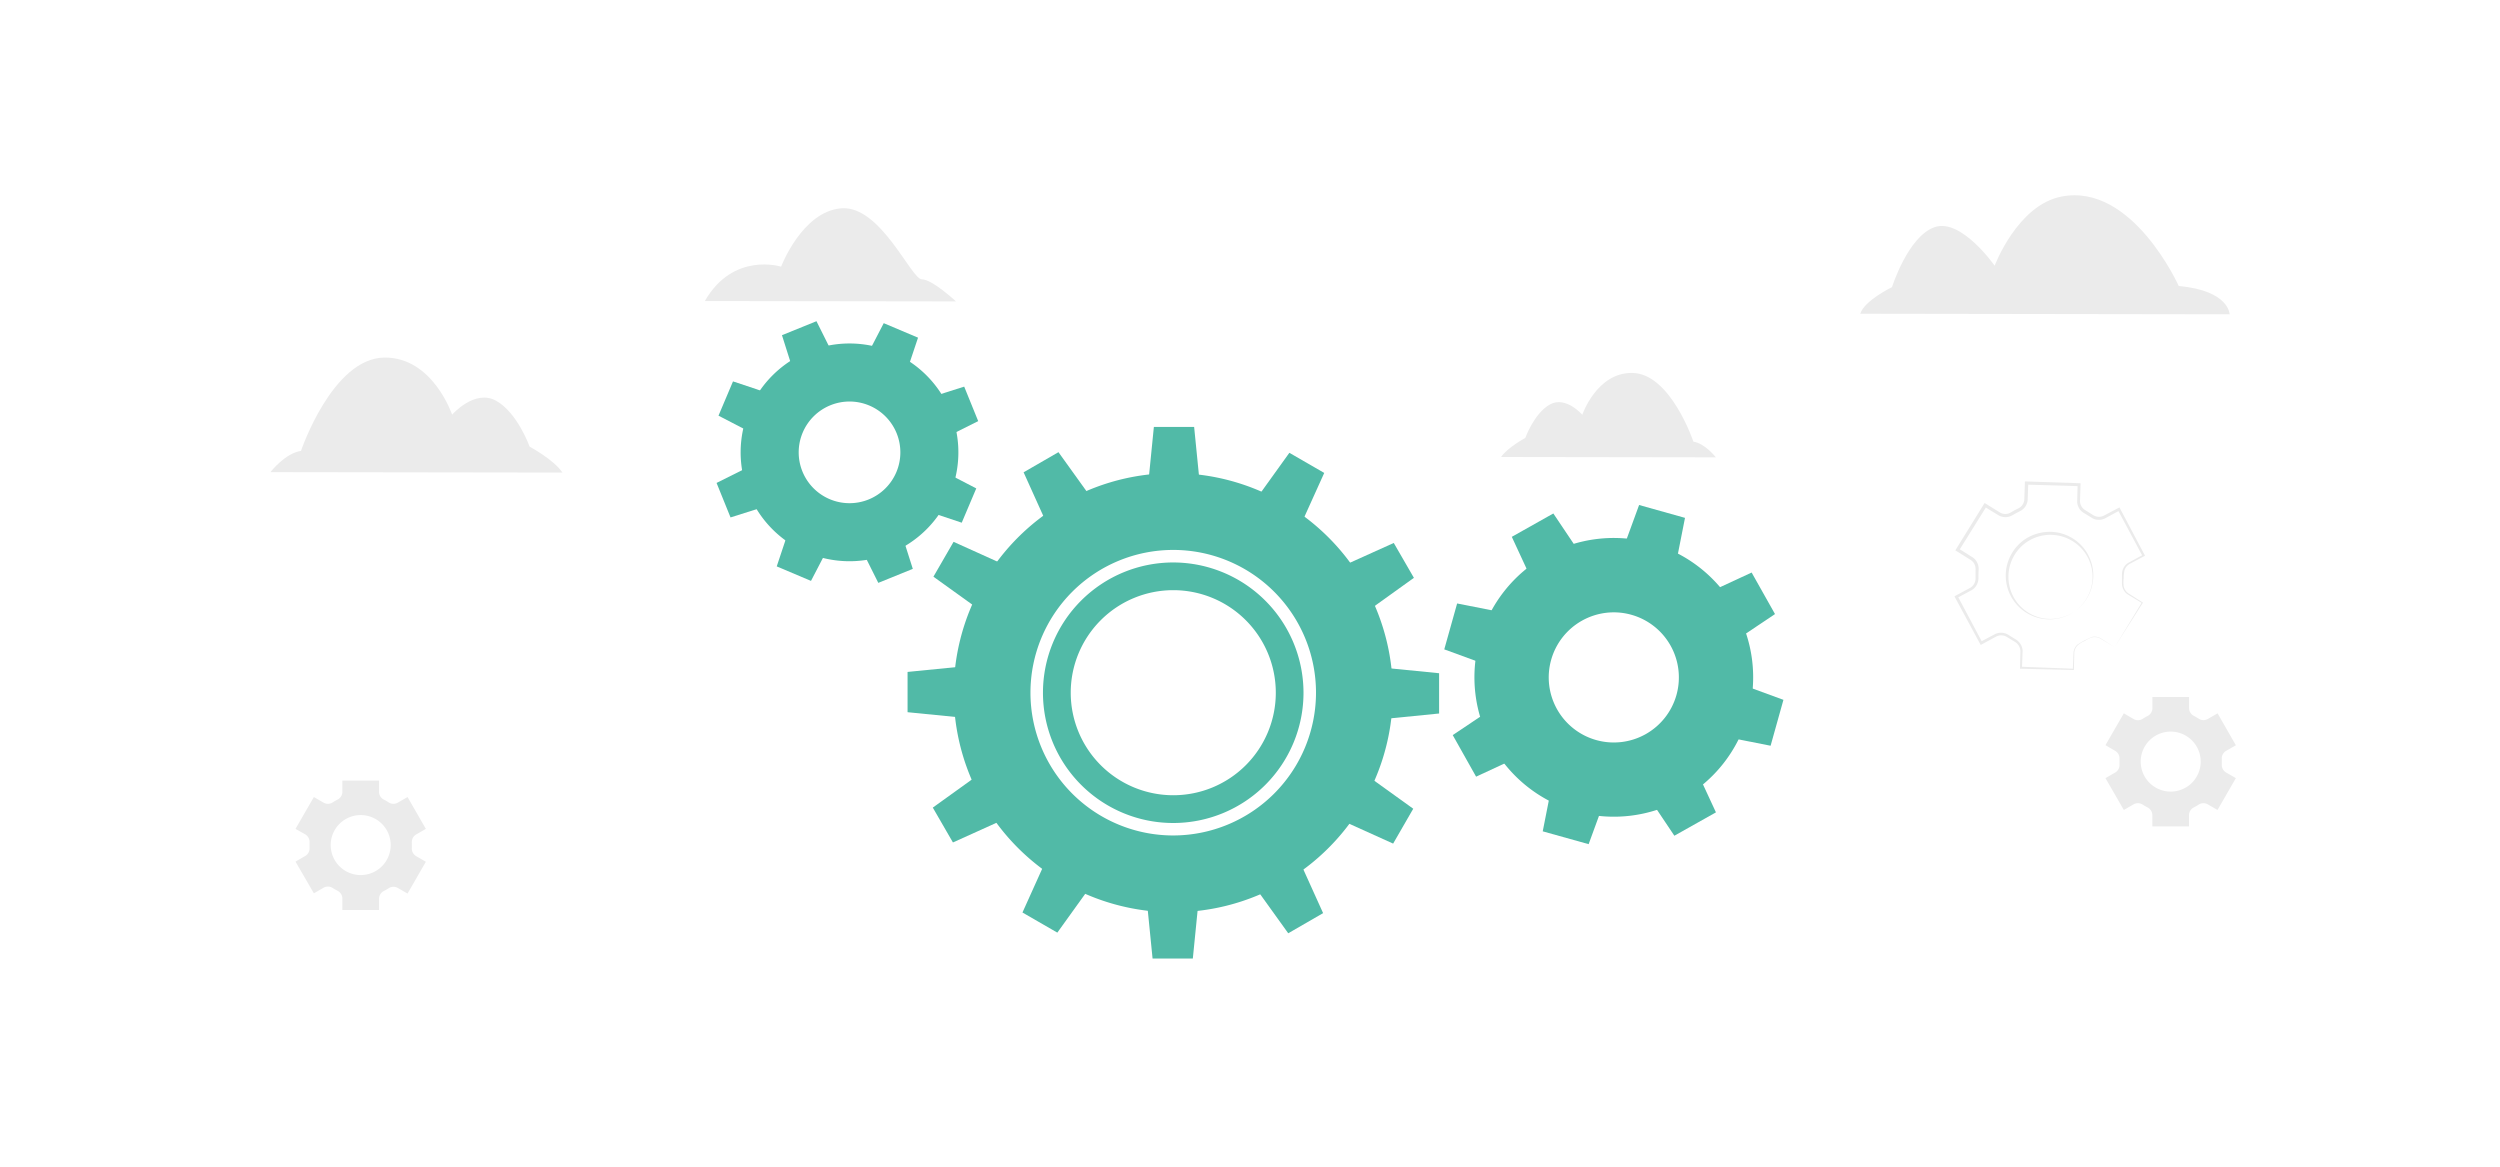 <svg class="animated" id="freepik_stories-in-progress" xmlns="http://www.w3.org/2000/svg" viewBox="0 0 750 350" version="1.1" xmlns:xlink="http://www.w3.org/1999/xlink" xmlns:svgjs="http://svgjs.com/svgjs"><style>svg#freepik_stories-in-progress:not(.animated) .animable {opacity: 0;}svg#freepik_stories-in-progress.animated #freepik--background-complete--inject-306 {animation: 1s 1 forwards cubic-bezier(.36,-0.01,.5,1.38) slideDown;animation-delay: 0s;}svg#freepik_stories-in-progress.animated #freepik--Gears--inject-306 {animation: 1s 1 forwards cubic-bezier(.36,-0.01,.5,1.38) slideLeft,1.5s Infinite  linear wind;animation-delay: 0s,1s;}svg#freepik_stories-in-progress.animated #freepik--Arrow--inject-306 {animation: 1s 1 forwards cubic-bezier(.36,-0.01,.5,1.38) slideUp;animation-delay: 0s;}            @keyframes slideDown {                0% {                    opacity: 0;                    transform: translateY(-30px);                }                100% {                    opacity: 1;                    transform: translateY(0);                }            }                    @keyframes slideLeft {                0% {                    opacity: 0;                    transform: translateX(-30px);                }                100% {                    opacity: 1;                    transform: translateX(0);                }            }                    @keyframes wind {                0% {                    transform: rotate( 0deg );                }                25% {                    transform: rotate( 1deg );                }                75% {                    transform: rotate( -1deg );                }            }                    @keyframes slideUp {                0% {                    opacity: 0;                    transform: translateY(30px);                }                100% {                    opacity: 1;                    transform: inherit;                }            }        .animator-hidden { display: none; }</style><g id="freepik--background-complete--inject-306" style="transform-origin: 375.945px 165.792px 0px;" class="animable animator-active"><path d="M634.39,194.16l8.18-13.45,0,.2-4.33-2.64a3.81,3.81,0,0,1-1.5-2.14,3.89,3.89,0,0,1-.15-1.32l0-1.25,0-1.26a4.19,4.19,0,0,1,.21-1.32,4,4,0,0,1,1.63-2.1l4.46-2.43-.12.4L635.36,153l.5.16-4.47,2.42a4.17,4.17,0,0,1-2.74.25,4,4,0,0,1-1.28-.59l-1.06-.65-1.06-.65a4.26,4.26,0,0,1-1.1-.88,4.16,4.16,0,0,1-1-2.58l.14-5.09.43.46L608,145.39l.48-.45L608.3,150a4.13,4.13,0,0,1-1.18,2.54,4.32,4.32,0,0,1-1.16.83l-1.11.56-1.08.62a4.19,4.19,0,0,1-4.11.1L595.32,152l.69-.16-8.32,13.35-.15-.65,4.31,2.7a4.1,4.1,0,0,1,1.6,2.29,4.39,4.39,0,0,1,.14,1.4l-.05,1.25,0,1.25a4.41,4.41,0,0,1-.24,1.39,4.12,4.12,0,0,1-1.72,2.18l-4.48,2.41.18-.6,7.4,13.89-.54-.16,4.5-2.37a4.19,4.19,0,0,1,4,.36l1.07.67,1.07.66a4.16,4.16,0,0,1,1,.87,4,4,0,0,1,1,2.52l-.18,5.07-.28-.3,15.72.6-.19.18.21-5.07a3.78,3.78,0,0,1,1.12-2.3,22.64,22.64,0,0,1,4.5-2.36,3.74,3.74,0,0,1,2.48.38Zm0,0-4.32-2.62a3.63,3.63,0,0,0-2.42-.33,8,8,0,0,0-2.24,1.09,7.84,7.84,0,0,0-2.12,1.3,3.51,3.51,0,0,0-1,2.17l-.12,5V201H622l-15.73-.38H606v-.3l.12-5a3.32,3.32,0,0,0-.84-2.09,3.69,3.69,0,0,0-.89-.73l-1.09-.66-1.09-.66a3.39,3.39,0,0,0-1-.46,3.35,3.35,0,0,0-2.23.18l-4.42,2.4-.35.19-.19-.35-7.48-13.85-.2-.39.38-.21,4.43-2.39a3.29,3.29,0,0,0,1.34-1.72,3.38,3.38,0,0,0,.18-1.1l0-1.27,0-1.27a3.44,3.44,0,0,0-.11-1.11,3.17,3.17,0,0,0-1.24-1.77L587,165.36l-.4-.25.25-.41,8.27-13.38.26-.42.43.26,4.28,2.65a3.18,3.18,0,0,0,2.12.33,3.48,3.48,0,0,0,1-.39l1.11-.64,1.15-.58a3.32,3.32,0,0,0,.9-.63,3.21,3.21,0,0,0,.92-2l.17-5v-.46H608l15.72.52h.44v.44l-.16,5a3.35,3.35,0,0,0,.79,2,3.48,3.48,0,0,0,.87.7l1.09.68,1.09.68a3.45,3.45,0,0,0,1,.47,3.3,3.3,0,0,0,2.21-.18l4.45-2.35.33-.17.18.32,7.36,13.91.14.26-.26.14-4.45,2.36a3.48,3.48,0,0,0-1.43,1.81,9,9,0,0,0-.25,2.43,8.66,8.66,0,0,0,0,2.45A3.43,3.43,0,0,0,638.5,178l4.26,2.71.12.07-.07.12Z" style="fill: rgb(235, 235, 235); transform-origin: 614.925px 172.72px 0px;" id="el4aoohf7xq06" class="animable"></path><path d="M622.51,183.34a13.13,13.13,0,0,1-20.64-12.63,13.33,13.33,0,0,1,5.32-8.72,13.51,13.51,0,0,1,10-2.25,13.17,13.17,0,0,1,8.51,5.48,13.68,13.68,0,0,1,2,4.68,12.73,12.73,0,0,1,.07,5.07A13,13,0,0,1,622.51,183.34Zm0,0a12.93,12.93,0,0,0,5.12-8.4,12.53,12.53,0,0,0-2.38-9.43,12.68,12.68,0,0,0-17.49-2.71,12.66,12.66,0,0,0-3,17.43,12.66,12.66,0,0,0,8.18,5.27A13,13,0,0,0,622.51,183.34Z" style="fill: rgb(235, 235, 235); transform-origin: 614.856px 172.677px 0px;" id="elw8c6tv3ar6i" class="animable"></path><path d="M91.58,250.31a2.63,2.63,0,0,1,1.28,2.43c0,.27,0,.54,0,.81s0,.55,0,.82a2.6,2.6,0,0,1-1.28,2.42l-2.93,1.7L94.16,268l2.93-1.69a2.64,2.64,0,0,1,2.75.1,15.38,15.38,0,0,0,1.42.82,2.63,2.63,0,0,1,1.45,2.33V273h11v-3.37a2.63,2.63,0,0,1,1.45-2.33,15.38,15.38,0,0,0,1.42-.82,2.64,2.64,0,0,1,2.75-.1l2.93,1.69,5.5-9.54-2.94-1.7a2.64,2.64,0,0,1-1.27-2.43c0-.27,0-.54,0-.81s0-.54,0-.81a2.63,2.63,0,0,1,1.28-2.43l2.93-1.69-5.5-9.55-2.93,1.69a2.6,2.6,0,0,1-2.74-.09,15.64,15.64,0,0,0-1.43-.83,2.61,2.61,0,0,1-1.45-2.32v-3.38h-11v3.38a2.61,2.61,0,0,1-1.45,2.32,14.4,14.4,0,0,0-1.43.83,2.62,2.62,0,0,1-2.75.09l-2.92-1.69-5.51,9.55Zm16.63-5.79a9,9,0,1,1-9,9A9,9,0,0,1,108.21,244.52Z" style="fill: rgb(235, 235, 235); transform-origin: 108.205px 253.59px 0px;" id="eln5kpo3znbdb" class="animable"></path><path d="M634.57,225.27a2.62,2.62,0,0,1,1.28,2.43c0,.27,0,.54,0,.81s0,.55,0,.82a2.61,2.61,0,0,1-1.27,2.42l-2.94,1.69,5.51,9.55,2.93-1.69a2.62,2.62,0,0,1,2.75.1,15.38,15.38,0,0,0,1.42.82,2.63,2.63,0,0,1,1.45,2.33v3.37h11v-3.37a2.63,2.63,0,0,1,1.45-2.33,15.38,15.38,0,0,0,1.42-.82,2.62,2.62,0,0,1,2.75-.1l2.93,1.69,5.51-9.55-2.95-1.7a2.61,2.61,0,0,1-1.27-2.42c0-.27,0-.54,0-.81s0-.54,0-.81a2.62,2.62,0,0,1,1.28-2.43l2.94-1.69L665.27,214l-2.92,1.69a2.62,2.62,0,0,1-2.75-.09,15.64,15.64,0,0,0-1.43-.83,2.63,2.63,0,0,1-1.45-2.33V209.1h-11v3.37a2.63,2.63,0,0,1-1.45,2.33,15.64,15.64,0,0,0-1.43.83,2.62,2.62,0,0,1-2.75.09L637.15,214l-5.51,9.55Zm16.64-5.79a9,9,0,1,1-9,9A9,9,0,0,1,651.21,219.48Z" style="fill: rgb(235, 235, 235); transform-origin: 651.2px 228.51px 0px;" id="eldqqm9cz3q" class="animable"></path><path d="M168.74,141.77l-87.61-.13s4.36-5.67,9.17-6.37c0,0,9.38-27.79,25-28,14.54-.16,20.34,17.13,20.34,17.13s6.74-7.74,13.17-4.19S158.89,134,158.89,134,166.12,137.87,168.74,141.77Z" style="fill: rgb(235, 235, 235); transform-origin: 124.935px 124.519px 0px;" id="elhfetdawksyp" class="animable"></path><path d="M558.08,94.12l110.79.17s0-7.08-15.25-8.49c0,0-13.89-31-35.17-26.83C605.2,61.53,598.4,79.72,598.4,79.72s-10-14.33-18-11.58-12.8,18-12.8,18S559.34,90.12,558.08,94.12Z" style="fill: rgb(235, 235, 235); transform-origin: 613.475px 76.437px 0px;" id="elj811tqgepy8" class="animable"></path><path d="M211.45,90.31l75.34.11s-7.1-6.62-10.26-6.63-12.35-22.23-24.13-21.3S234.33,80,234.33,80,220,75.43,211.45,90.31Z" style="fill: rgb(235, 235, 235); transform-origin: 249.12px 76.441px 0px;" id="elrpto5dxyv3l" class="animable"></path><path d="M450.32,137.1l64.43.1s-3.2-4.17-6.73-4.7c0,0-6.84-20.46-18.33-20.62-10.69-.15-15,12.55-15,12.55s-4.94-5.71-9.68-3.11-7.42,10.06-7.42,10.06S452.26,134.24,450.32,137.1Z" style="fill: rgb(235, 235, 235); transform-origin: 482.535px 124.539px 0px;" id="elght852zhtrr" class="animable"></path></g><g id="freepik--Gears--inject-306" style="transform-origin: 375px 191.955px 0px;" class="animable"><path d="M242.59,105.44a32.66,32.66,0,1,0,42.53,18A32.65,32.65,0,0,0,242.59,105.44Zm18,44.4A15.25,15.25,0,1,1,269,130,15.25,15.25,0,0,1,260.59,149.84Z" style="fill: rgb(81, 186, 167); transform-origin: 254.853px 135.709px 0px;" id="elnyx8npq65vp" class="animable"></path><polygon points="248.92 104.34 237.28 109.06 234.59 100.56 244.94 96.36 248.92 104.34" style="fill: rgb(81, 186, 167); transform-origin: 241.755px 102.71px 0px;" id="ely1kessax4x" class="animable"></polygon><polygon points="228.36 117.24 223.47 128.81 215.55 124.7 219.9 114.42 228.36 117.24" style="fill: rgb(81, 186, 167); transform-origin: 221.955px 121.615px 0px;" id="els22vbxtxsi" class="animable"></polygon><polygon points="222.94 140.9 227.66 152.54 219.16 155.23 214.97 144.88 222.94 140.9" style="fill: rgb(81, 186, 167); transform-origin: 221.315px 148.065px 0px;" id="elkah8vhf741b" class="animable"></polygon><polygon points="235.84 161.46 247.41 166.36 243.3 174.27 233.02 169.92 235.84 161.46" style="fill: rgb(81, 186, 167); transform-origin: 240.215px 167.865px 0px;" id="eljyr2f5f90k" class="animable"></polygon><polygon points="259.5 166.88 271.14 162.16 273.84 170.66 263.49 174.86 259.5 166.88" style="fill: rgb(81, 186, 167); transform-origin: 266.67px 168.51px 0px;" id="elka2xqrrzgj" class="animable"></polygon><polygon points="280.06 153.98 284.96 142.42 292.88 146.52 288.52 156.81 280.06 153.98" style="fill: rgb(81, 186, 167); transform-origin: 286.47px 149.615px 0px;" id="el088967ygpiot" class="animable"></polygon><polygon points="285.48 130.32 280.77 118.68 289.26 115.99 293.46 126.34 285.48 130.32" style="fill: rgb(81, 186, 167); transform-origin: 287.115px 123.155px 0px;" id="elmj1qis00iqg" class="animable"></polygon><polygon points="272.58 109.76 261.02 104.86 265.12 96.95 275.41 101.3 272.58 109.76" style="fill: rgb(81, 186, 167); transform-origin: 268.215px 103.355px 0px;" id="eleulfu5310mr" class="animable"></polygon><path d="M352,168.74a39.08,39.08,0,1,0,39.05,39.08A39.12,39.12,0,0,0,352,168.74Zm0,69.83a30.76,30.76,0,1,1,30.74-30.75A30.75,30.75,0,0,1,352,238.57Zm0-69.83a39.08,39.08,0,1,0,39.05,39.08A39.12,39.12,0,0,0,352,168.74Zm0,69.83a30.76,30.76,0,1,1,30.74-30.75A30.75,30.75,0,0,1,352,238.57Zm0-96.63a65.87,65.87,0,1,0,65.85,65.88A65.88,65.88,0,0,0,352,141.94Zm0,108.7a42.83,42.83,0,1,1,42.8-42.82A42.88,42.88,0,0,1,352,250.64Zm0-81.9a39.08,39.08,0,1,0,39.05,39.08A39.12,39.12,0,0,0,352,168.74Zm0,69.83a30.76,30.76,0,1,1,30.74-30.75A30.75,30.75,0,0,1,352,238.57Z" style="fill: rgb(81, 186, 167); transform-origin: 351.979px 207.811px 0px;" id="elrvac9n7mejl" class="animable"></path><polygon points="359.74 143.14 344.66 143.14 346.16 128.08 358.24 128.08 359.74 143.14" style="fill: rgb(81, 186, 167); transform-origin: 352.2px 135.61px 0px;" id="elbtgfp06ix5d" class="animable"></polygon><polygon points="326.36 147.93 313.3 155.47 307.08 141.69 317.54 135.65 326.36 147.93" style="fill: rgb(81, 186, 167); transform-origin: 316.72px 145.56px 0px;" id="elacp8kyx86vu" class="animable"></polygon><polygon points="299.86 168.78 292.32 181.84 280.03 173.01 286.07 162.55 299.86 168.78" style="fill: rgb(81, 186, 167); transform-origin: 289.945px 172.195px 0px;" id="el1bhgfxjoam6" class="animable"></polygon><polygon points="287.33 200.08 287.33 215.16 272.27 213.66 272.27 201.58 287.33 200.08" style="fill: rgb(81, 186, 167); transform-origin: 279.8px 207.62px 0px;" id="elugzplrmhj8" class="animable"></polygon><polygon points="292.12 233.45 299.66 246.51 285.88 252.74 279.84 242.28 292.12 233.45" style="fill: rgb(81, 186, 167); transform-origin: 289.75px 243.095px 0px;" id="elyjzq7ohj1k" class="animable"></polygon><polygon points="312.96 259.96 326.03 267.5 317.2 279.79 306.74 273.75 312.96 259.96" style="fill: rgb(81, 186, 167); transform-origin: 316.385px 269.875px 0px;" id="ellplibc20vaj" class="animable"></polygon><polygon points="344.27 272.49 359.35 272.49 357.85 287.55 345.77 287.55 344.27 272.49" style="fill: rgb(81, 186, 167); transform-origin: 351.81px 280.02px 0px;" id="eloxst9ofu5yo" class="animable"></polygon><polygon points="377.64 267.69 390.7 260.15 396.93 273.94 386.47 279.98 377.64 267.69" style="fill: rgb(81, 186, 167); transform-origin: 387.285px 270.065px 0px;" id="el01x8v1o5w0io" class="animable"></polygon><polygon points="404.15 246.85 411.69 233.79 423.97 242.62 417.94 253.08 404.15 246.85" style="fill: rgb(81, 186, 167); transform-origin: 414.06px 243.435px 0px;" id="elnq03e7q3pym" class="animable"></polygon><polygon points="416.68 215.55 416.68 200.47 431.73 201.97 431.73 214.05 416.68 215.55" style="fill: rgb(81, 186, 167); transform-origin: 424.205px 208.01px 0px;" id="elwe7n4sd54v8" class="animable"></polygon><polygon points="411.88 182.17 404.34 169.11 418.13 162.89 424.17 173.35 411.88 182.17" style="fill: rgb(81, 186, 167); transform-origin: 414.255px 172.53px 0px;" id="elmmtdb43i9o9" class="animable"></polygon><polygon points="391.04 155.67 377.98 148.13 386.81 135.84 397.27 141.88 391.04 155.67" style="fill: rgb(81, 186, 167); transform-origin: 387.625px 145.755px 0px;" id="elzlo8323zzic" class="animable"></polygon><path d="M520.59,182.72a41.81,41.81,0,1,0-16,56.95A41.81,41.81,0,0,0,520.59,182.72ZM467.13,212.8a19.52,19.52,0,1,1,26.58,7.44A19.52,19.52,0,0,1,467.13,212.8Z" style="fill: rgb(81, 186, 167); transform-origin: 484.137px 203.202px 0px;" id="el0agezkt1ydt" class="animable"></path><polygon points="523.01 190.58 515.13 176.56 525.49 171.76 532.5 184.22 523.01 190.58" style="fill: rgb(81, 186, 167); transform-origin: 523.815px 181.17px 0px;" id="elscnvutw1lub" class="animable"></polygon><polygon points="503.29 166.56 487.81 162.22 491.73 151.5 505.5 155.36 503.29 166.56" style="fill: rgb(81, 186, 167); transform-origin: 496.655px 159.03px 0px;" id="eld2fk7pg2tha" class="animable"></polygon><polygon points="472.36 163.52 458.34 171.41 453.54 161.05 466 154.04 472.36 163.52" style="fill: rgb(81, 186, 167); transform-origin: 462.95px 162.725px 0px;" id="eloz9ixtrwa6b" class="animable"></polygon><polygon points="448.34 183.25 444 198.73 433.28 194.81 437.14 181.04 448.34 183.25" style="fill: rgb(81, 186, 167); transform-origin: 440.81px 189.885px 0px;" id="el3xcdz5gh8v" class="animable"></polygon><polygon points="445.3 214.18 453.19 228.19 442.83 233 435.82 220.53 445.3 214.18" style="fill: rgb(81, 186, 167); transform-origin: 444.505px 223.59px 0px;" id="elp2bxs1lol6s" class="animable"></polygon><polygon points="465.03 238.2 480.51 242.53 476.59 253.25 462.82 249.4 465.03 238.2" style="fill: rgb(81, 186, 167); transform-origin: 471.665px 245.725px 0px;" id="eldar2j1tqov" class="animable"></polygon><polygon points="495.96 241.24 509.98 233.35 514.78 243.71 502.31 250.72 495.96 241.24" style="fill: rgb(81, 186, 167); transform-origin: 505.37px 242.035px 0px;" id="elmq4m6uuygs" class="animable"></polygon><polygon points="519.98 221.51 524.32 206.03 535.03 209.95 531.18 223.72 519.98 221.51" style="fill: rgb(81, 186, 167); transform-origin: 527.505px 214.875px 0px;" id="elw5qaa6btz6n" class="animable"></polygon></g><g id="freepik--Stairs--inject-306" style="transform-origin: 399.135px 346.37px 0px;" class="animable animator-hidden"><polygon points="638.76 265.47 638.76 427.27 127.92 427.27 127.92 386.78 255.63 386.78 255.63 346.35 383.33 346.35 383.33 305.91 511.05 305.91 511.05 265.47 638.76 265.47" style="fill: rgb(81, 186, 167); transform-origin: 383.34px 346.37px 0px;" id="elxhkdzhpsqbk" class="animable"></polygon><g id="el2bak8dy0siv"><polygon points="638.76 265.47 638.76 427.27 127.92 427.27 127.92 386.78 255.63 386.78 255.63 346.35 383.33 346.35 383.33 305.91 511.05 305.91 511.05 265.47 638.76 265.47" style="opacity: 0.1; transform-origin: 383.34px 346.37px 0px;" class="animable"></polygon></g><polygon points="670.35 265.47 670.35 427.27 159.51 427.27 159.51 386.78 287.22 386.78 287.22 346.35 414.92 346.35 414.92 305.91 542.64 305.91 542.64 265.47 670.35 265.47" style="fill: rgb(81, 186, 167); transform-origin: 414.93px 346.37px 0px;" id="el9i7khivi3au" class="animable"></polygon></g><g id="freepik--Arrow--inject-306" style="transform-origin: 384.62px 347.015px 0px;" class="animable animator-hidden"><polygon points="163.74 426.56 162.06 421.85 227.8 398.36 228.17 398.34 288.56 395.36 353.43 359.1 414.22 363.35 474.31 321.25 542.39 324.34 592.34 277.86 595.75 281.52 544.26 329.43 475.78 326.32 415.64 368.46 354.57 364.19 289.97 400.3 228.79 403.32 163.74 426.56" style="fill: rgb(38, 50, 56); transform-origin: 378.905px 352.21px 0px;" id="elupooo5j517" class="animable"></polygon><polygon points="599.86 291.3 607.18 267.47 582.88 273.05 599.86 291.3" style="fill: rgb(38, 50, 56); transform-origin: 595.03px 279.385px 0px;" id="elxky9c7ctoci" class="animable"></polygon><circle cx="228.29" cy="401.55" r="7.36" style="fill: rgb(255, 255, 255); transform-origin: 228.29px 401.55px 0px;" id="el9e264wtgj" class="animable"></circle><path d="M228.29,411.41a9.86,9.86,0,1,1,9.86-9.86A9.87,9.87,0,0,1,228.29,411.41Zm0-14.72a4.86,4.86,0,1,0,4.86,4.86A4.87,4.87,0,0,0,228.29,396.69Z" style="fill: rgb(38, 50, 56); transform-origin: 228.29px 401.55px 0px;" id="elfjx6c942nlh" class="animable"></path><circle cx="475.17" cy="323.8" r="7.36" style="fill: rgb(255, 255, 255); transform-origin: 475.17px 323.8px 0px;" id="elew80tivg5mq" class="animable"></circle><path d="M475.17,333.66A9.86,9.86,0,1,1,485,323.8,9.87,9.87,0,0,1,475.17,333.66Zm0-14.72A4.86,4.86,0,1,0,480,323.8,4.87,4.87,0,0,0,475.17,318.94Z" style="fill: rgb(38, 50, 56); transform-origin: 475.14px 323.8px 0px;" id="elaykd5zh5zwl" class="animable"></path><circle cx="354.13" cy="361.65" r="7.36" style="fill: rgb(255, 255, 255); transform-origin: 354.13px 361.65px 0px;" id="eltiw70p7pld" class="animable"></circle><path d="M354.13,371.51a9.87,9.87,0,1,1,9.86-9.86A9.87,9.87,0,0,1,354.13,371.51Zm0-14.73a4.87,4.87,0,1,0,4.86,4.87A4.87,4.87,0,0,0,354.13,356.78Z" style="fill: rgb(38, 50, 56); transform-origin: 354.12px 361.64px 0px;" id="eloduxjwftp2d" class="animable"></path></g><g id="freepik--Flag--inject-306" style="transform-origin: 575.48px 173.44px 0px;" class="animable animator-hidden"><g id="elg7huxw20zmf"><rect x="602.12" y="81.41" width="3.9" height="184.06" style="fill: rgb(38, 50, 56); transform-origin: 604.07px 173.44px 0px; transform: rotate(180deg);" class="animable"></rect></g><polygon points="593.16 265.47 614.99 265.47 612.48 241.97 595.67 241.97 593.16 265.47" style="fill: rgb(199, 199, 199); transform-origin: 604.075px 253.72px 0px;" id="eltjqg6k75dp" class="animable"></polygon><path d="M569,144.2l0-42.31a6.62,6.62,0,0,1-.35,2.12,7.65,7.65,0,0,1-1.13,2.12c-3.7,5-14.28,8.38-31.55,10.11l0,42.31c17.26-1.73,27.84-5.12,31.55-10.11a7.88,7.88,0,0,0,1.12-2.12A6.35,6.35,0,0,0,569,144.2Z" style="fill: rgb(81, 186, 167); transform-origin: 552.485px 130.22px 0px;" id="elihr5e5i275f" class="animable"></path><g id="el9o5uo47htl4"><g style="opacity: 0.1; transform-origin: 552.485px 130.22px 0px;" class="animable"><path d="M569,144.2l0-42.31a6.62,6.62,0,0,1-.35,2.12,7.65,7.65,0,0,1-1.13,2.12c-3.7,5-14.28,8.38-31.55,10.11l0,42.31c17.26-1.73,27.84-5.12,31.55-10.11a7.88,7.88,0,0,0,1.12-2.12A6.35,6.35,0,0,0,569,144.2Z" id="elkq7rw6r971" style="transform-origin: 552.485px 130.22px 0px;" class="animable"></path></g></g><path d="M568.16,138.18a14,14,0,0,0,.45,3.07,13.3,13.3,0,0,1,.43,2.95l0-42.31a13.3,13.3,0,0,0-.43-3,14,14,0,0,1-.45-3.07C568.19,108.57,568.17,125.49,568.16,138.18Z" style="fill: rgb(81, 186, 167); transform-origin: 568.6px 120.01px 0px;" id="el1wv8fvsjs51i" class="animable"></path><g id="el3jb0gu6dqll"><g style="opacity: 0.4; transform-origin: 568.6px 120.01px 0px;" class="animable"><path d="M568.16,138.18a14,14,0,0,0,.45,3.07,13.3,13.3,0,0,1,.43,2.95l0-42.31a13.3,13.3,0,0,0-.43-3,14,14,0,0,1-.45-3.07C568.19,108.57,568.17,125.49,568.16,138.18Z" id="elwxea30d9dok" style="transform-origin: 568.6px 120.01px 0px;" class="animable"></path></g></g><path d="M568.2,95.87l0,42.31a6.83,6.83,0,0,1,.44-2.42,7.92,7.92,0,0,1,1.13-2.07c3.85-5.18,14.6-8.33,32.71-9.58l0-42.31c-18.11,1.25-28.86,4.4-32.71,9.58a7.92,7.92,0,0,0-1.13,2.07A6.83,6.83,0,0,0,568.2,95.87Z" style="fill: rgb(81, 186, 167); transform-origin: 585.34px 109.99px 0px;" id="elpviqll9ng6g" class="animable"></path></g><g id="freepik--Floor--inject-306" style="transform-origin: 375px 432.81px 0px;" class="animable animator-hidden"><rect x="55.28" y="427.27" width="639.43" height="10.58" style="fill: rgb(199, 199, 199); transform-origin: 374.995px 432.56px 0px;" id="elguw18dbv54u" class="animable"></rect><path d="M88.18,427.27a28.23,28.23,0,0,1,0,10.58,28.23,28.23,0,0,1,0-10.58Z" style="fill: rgb(38, 50, 56); transform-origin: 88.18px 432.56px 0px;" id="elubzdakuoa4p" class="animable"></path><path d="M126.43,427.27a28.23,28.23,0,0,1,0,10.58,28.23,28.23,0,0,1,0-10.58Z" style="fill: rgb(38, 50, 56); transform-origin: 126.43px 432.56px 0px;" id="el03u3jdwgm8u8" class="animable"></path><path d="M164.67,427.27a28.23,28.23,0,0,1,0,10.58,28.23,28.23,0,0,1,0-10.58Z" style="fill: rgb(38, 50, 56); transform-origin: 164.67px 432.56px 0px;" id="ellv7pg1vpcbg" class="animable"></path><path d="M202.91,427.27a25.62,25.62,0,0,1,.5,5.29,24.37,24.37,0,0,1-.5,5.29,24.37,24.37,0,0,1-.5-5.29A25.62,25.62,0,0,1,202.91,427.27Z" style="fill: rgb(38, 50, 56); transform-origin: 202.91px 432.56px 0px;" id="elr05v0l4tof" class="animable"></path><path d="M241.15,427.27a28.23,28.23,0,0,1,0,10.58,28.23,28.23,0,0,1,0-10.58Z" style="fill: rgb(38, 50, 56); transform-origin: 241.15px 432.56px 0px;" id="eldkcosryvdzd" class="animable"></path><path d="M279.39,427.27a28.23,28.23,0,0,1,0,10.58,28.23,28.23,0,0,1,0-10.58Z" style="fill: rgb(38, 50, 56); transform-origin: 279.39px 432.56px 0px;" id="elplrn76s6osj" class="animable"></path><path d="M317.64,427.27a28.23,28.23,0,0,1,0,10.58,28.23,28.23,0,0,1,0-10.58Z" style="fill: rgb(38, 50, 56); transform-origin: 317.64px 432.56px 0px;" id="elmvnzy1xoia" class="animable"></path><path d="M355.88,427.27a25.62,25.62,0,0,1,.5,5.29,25,25,0,0,1-.5,5.29,24.37,24.37,0,0,1-.5-5.29A25,25,0,0,1,355.88,427.27Z" style="fill: rgb(38, 50, 56); transform-origin: 355.88px 432.56px 0px;" id="el1wp1fskvgb6" class="animable"></path><path d="M394.12,427.27a25,25,0,0,1,.5,5.29,24.37,24.37,0,0,1-.5,5.29,25,25,0,0,1-.5-5.29A25.62,25.62,0,0,1,394.12,427.27Z" style="fill: rgb(38, 50, 56); transform-origin: 394.12px 432.56px 0px;" id="eltq3mnw42txa" class="animable"></path><path d="M432.36,427.27a28.23,28.23,0,0,1,0,10.58,28.23,28.23,0,0,1,0-10.58Z" style="fill: rgb(38, 50, 56); transform-origin: 432.36px 432.56px 0px;" id="elvkh4tfvb5mg" class="animable"></path><path d="M470.61,427.27a28.23,28.23,0,0,1,0,10.58,28.23,28.23,0,0,1,0-10.58Z" style="fill: rgb(38, 50, 56); transform-origin: 470.61px 432.56px 0px;" id="el7q21bf9f4e9" class="animable"></path><path d="M508.85,427.27a28.23,28.23,0,0,1,0,10.58,28.23,28.23,0,0,1,0-10.58Z" style="fill: rgb(38, 50, 56); transform-origin: 508.85px 432.56px 0px;" id="elcg9ozbotma" class="animable"></path><path d="M547.09,427.27a25.62,25.62,0,0,1,.5,5.29,24.37,24.37,0,0,1-.5,5.29,24.37,24.37,0,0,1-.5-5.29A25.62,25.62,0,0,1,547.09,427.27Z" style="fill: rgb(38, 50, 56); transform-origin: 547.09px 432.56px 0px;" id="el0f9bevqg8rqt" class="animable"></path><path d="M585.33,427.27a28.23,28.23,0,0,1,0,10.58,28.23,28.23,0,0,1,0-10.58Z" style="fill: rgb(38, 50, 56); transform-origin: 585.33px 432.56px 0px;" id="el0e85qvh5awv" class="animable"></path><path d="M623.57,427.27a28.23,28.23,0,0,1,0,10.58,28.23,28.23,0,0,1,0-10.58Z" style="fill: rgb(38, 50, 56); transform-origin: 623.57px 432.56px 0px;" id="elh4ur7f9slqi" class="animable"></path><path d="M661.82,427.27a28.23,28.23,0,0,1,0,10.58,28.23,28.23,0,0,1,0-10.58Z" style="fill: rgb(38, 50, 56); transform-origin: 661.82px 432.56px 0px;" id="elq4chiar544l" class="animable"></path><polygon points="56.4 437.85 136.19 437.6 215.98 437.52 375.56 437.35 535.14 437.51 614.93 437.6 694.72 437.85 614.93 438.09 535.14 438.18 375.56 438.35 215.98 438.18 136.19 438.09 56.4 437.85" style="fill: rgb(38, 50, 56); transform-origin: 375.56px 437.85px 0px;" id="el0mdi4a0g7ifn" class="animable"></polygon></g><g id="freepik--Character--inject-306" style="transform-origin: 159.005px 259.966px 0px;" class="animable animator-hidden"><path d="M139.9,151.33c-18.17,14.24-34.34,31.51-33.67,38.54.9,9.46,12.92,28.43,20.07,37.7,2.1,2.73,23-14,20.73-17-2.71-3.52-17-21.52-17.18-21.93-.33-.9,12.05-24.4,15.15-29.94C150.17,149.47,148,145,139.9,151.33Z" style="fill: rgb(235, 148, 129); transform-origin: 127.003px 188.121px 0px;" id="elfoptn217ug" class="animable"></path><path d="M137.74,240.94c-4.8-3.12-12.13-13.32-13-16.46s16.11-16.18,19.34-15.33,18.57,12.57,20.41,18.11S142.71,244.16,137.74,240.94Z" style="fill: rgb(235, 148, 129); transform-origin: 144.65px 225.307px 0px;" id="elhasshbokkek" class="animable"></path><path d="M160,219.31c-3-.1-1.41,3.53-1.41,3.53s-3.59-4.66-6.75-3.55-.93,5.39-.78,5.7c-.2-.24-3.61-4.43-6.67-3s-.32,5.46-.13,5.72c-.25-.18-3.65-2.42-5.73-.79-3.57,2.79,5,8.76,5.45,12.4,0,0-6.07,1.53-6.24,1.61,0,0,8,5.85,12.87,4.92a3.16,3.16,0,0,0,2.61-3s2.37,2.18,4.82,1.12c1.26-.55,1.5-3.05,1.5-3.05a4,4,0,0,0,4.08.59c1.7-.86,1.67-3.23,1.67-3.23s2.64.72,4.08-.72C172.29,234.7,166.49,219.52,160,219.31Z" style="fill: rgb(235, 148, 129); transform-origin: 153.904px 232.535px 0px;" id="elxt00vsqbjgb" class="animable"></path><path d="M165.35,237.94a0,0,0,1,0,.08,0,28.22,28.22,0,0,0-6.9-15.29c-.13-.13-.4,0-.29.19A57.46,57.46,0,0,1,165.35,237.94Z" style="fill: rgb(38, 50, 56); transform-origin: 161.822px 230.269px 0px;" id="el3xme75zyod4" class="animable"></path><path d="M159.6,241c0,.06.11,0,.11,0a26.44,26.44,0,0,0-8.58-16.21c-.16-.14-.46-.1-.28.08C153.91,227.85,158.15,236,159.6,241Z" style="fill: rgb(38, 50, 56); transform-origin: 155.252px 232.866px 0px;" id="elnlra3nilyio" class="animable"></path><path d="M143.82,227.55c4.55,4.15,7.32,9.35,9.39,15.1,0,.07.13,0,.12,0-.24-3.09-2-6.61-3.5-9.25a16.24,16.24,0,0,0-5.87-6C143.86,227.33,143.72,227.46,143.82,227.55Z" style="fill: rgb(38, 50, 56); transform-origin: 148.558px 235.031px 0px;" id="elm40mytp4eo" class="animable"></path><path d="M158.59,222.84a18.52,18.52,0,0,0-2.52-2.26,6.18,6.18,0,0,0-3-1.31,2.1,2.1,0,0,0-1.41.39,3.07,3.07,0,0,0-.93,1.19,3.66,3.66,0,0,0,.27,2.94l1.13,2.21-1.83-1.69a10.24,10.24,0,0,0-2.73-1.84,3.62,3.62,0,0,0-3-.19,2.07,2.07,0,0,0-1.31,2.26,6.28,6.28,0,0,0,1.32,2.86l1.78,2.35L144,228.12A9.23,9.23,0,0,0,141.8,227a3.9,3.9,0,0,0-2.27-.19,1.9,1.9,0,0,0-1.36,1.44,4.21,4.21,0,0,0,.52,2.25,32,32,0,0,0,2.78,4.29c.49.7,1,1.41,1.46,2.14a6.12,6.12,0,0,1,1,2.36,6.81,6.81,0,0,0-1.24-2.23c-.52-.68-1.07-1.34-1.62-2a27.17,27.17,0,0,1-3.06-4.23,4.78,4.78,0,0,1-.71-2.68,2.65,2.65,0,0,1,1.92-2.19,4.81,4.81,0,0,1,2.82.15,10.4,10.4,0,0,1,2.45,1.17l-.66.72a7.27,7.27,0,0,1-1.59-3.37,3.06,3.06,0,0,1,.4-2,3.43,3.43,0,0,1,1.54-1.29,4.52,4.52,0,0,1,3.75.24,11.05,11.05,0,0,1,3,2.07l-.71.53a4.32,4.32,0,0,1-.14-3.65,3.7,3.7,0,0,1,1.22-1.41,2.63,2.63,0,0,1,1.82-.42,6.34,6.34,0,0,1,3.1,1.61A15,15,0,0,1,158.59,222.84Z" style="fill: rgb(38, 50, 56); transform-origin: 147.944px 228.983px 0px;" id="elw0dtufjw20k" class="animable"></path><path d="M147.09,210.68s23.92,4.12,17.73,12.68c-1.84,2.55-12.43,10.8-14.13,8.7-2.19-2.7,1.59-7,4.38-9.27,0,0-8.33-.26-9.88-6.12A6,6,0,0,1,147.09,210.68Z" style="fill: rgb(235, 148, 129); transform-origin: 155.428px 221.539px 0px;" id="elhwu8sd51o1" class="animable"></path><path d="M165.29,222.62a12.57,12.57,0,0,1-2.25,2.93,27.1,27.1,0,0,1-2.77,2.48,42.26,42.26,0,0,1-6.19,4.14,7,7,0,0,1-1.84.7,2.69,2.69,0,0,1-1.13,0,1.79,1.79,0,0,1-1-.65,3.11,3.11,0,0,1-.66-2.07,5.86,5.86,0,0,1,.47-2,11.28,11.28,0,0,1,2.16-3.16,24.51,24.51,0,0,1,2.75-2.55l.27.75a15.25,15.25,0,0,1-2.81-.45,14.58,14.58,0,0,1-2.66-1,10.07,10.07,0,0,1-2.31-1.61,7.37,7.37,0,0,1-1.63-2.26,8.27,8.27,0,0,0,1.83,2,10.07,10.07,0,0,0,2.34,1.34,13,13,0,0,0,2.58.78,14.35,14.35,0,0,0,2.67.29h1.1l-.83.76a26.71,26.71,0,0,0-2.57,2.53,10.85,10.85,0,0,0-1.94,2.92,3,3,0,0,0,0,3c.47.69,1.75.25,2.79-.25a34.25,34.25,0,0,0,3.15-1.79c1-.64,2.08-1.29,3.07-2A23.12,23.12,0,0,0,165.29,222.62Z" style="fill: rgb(38, 50, 56); transform-origin: 155.49px 225.4px 0px;" id="elr6cexn6u47" class="animable"></path><path d="M137.34,197.54l-24.09,14.21s-8.55-17.6-7.12-23.82,17.33-25.13,30.22-34.73,15.25-5.08,7.42,9.26-13.18,25.58-13,26S137.34,197.54,137.34,197.54Z" style="fill: rgb(81, 186, 167); transform-origin: 127.116px 179.936px 0px;" id="el83fjims2kq7" class="animable"></path><path d="M141.84,152.54a.36.36,0,0,1-.71,0,.36.36,0,0,1,.71,0Zm3.37-4.29h0a.32.32,0,0,1-.23.09.12.12,0,0,1-.08,0m-17.35,13.37a.35.35,0,0,0-.35.35.36.36,0,0,0,.71,0A.35.35,0,0,0,127.54,161.69Zm7,0a.35.35,0,0,0-.36.35.36.36,0,0,0,.71,0A.35.35,0,0,0,134.52,161.69Zm7,0a.35.35,0,0,0-.36.35.36.36,0,0,0,.71,0A.35.35,0,0,0,141.49,161.69Zm-10.18-4.4-.52.46a.37.37,0,0,0,.24.09.35.35,0,0,0,.35-.35A.31.31,0,0,0,131.31,157.29Zm6.69-.16a.36.36,0,0,0,0,.71.36.36,0,0,0,0-.71Zm7,0a.36.36,0,1,0,.36.36A.36.36,0,0,0,145,157.13Zm-24.4,14.06a.35.35,0,0,0-.35.35.35.35,0,0,0,.35.35.35.35,0,0,0,.35-.35A.34.34,0,0,0,120.57,171.19Zm7,0a.35.35,0,0,0-.35.35.36.36,0,0,0,.71,0A.35.35,0,0,0,127.54,171.19Zm7,0a.35.35,0,0,0-.36.35.36.36,0,0,0,.71,0A.35.35,0,0,0,134.52,171.19Zm-10.46-4.56a.36.36,0,1,0,0,.71.36.36,0,0,0,0-.71Zm7,0a.36.36,0,0,0,0,.71.36.36,0,0,0,0-.71Zm7,0a.36.36,0,0,0,0,.71.36.36,0,0,0,0-.71Zm-24.4,14.05a.36.36,0,1,0,0,.71.36.36,0,0,0,0-.71Zm7,0a.36.36,0,0,0,0,.71.36.36,0,0,0,0-.71Zm7,0a.36.36,0,1,0,.36.36A.36.36,0,0,0,127.54,180.68Zm-10.46-4.55a.36.36,0,0,0,0,.71.36.36,0,1,0,0-.71Zm7,0a.36.36,0,1,0,.35.35A.36.36,0,0,0,124.06,176.13Zm7,0a.36.36,0,0,0,0,.71.36.36,0,0,0,0-.71Zm-24.4,14.05a.36.36,0,1,0,0,.71.36.36,0,0,0,0-.71Zm7,0a.36.36,0,1,0,0,.71.36.36,0,0,0,0-.71Zm7,0a.36.36,0,0,0,0,.71.36.36,0,0,0,0-.71Zm7,0a.36.36,0,1,0,.36.36A.36.36,0,0,0,127.54,190.18Zm-17.43-4.55a.36.36,0,0,0,0,.71.36.36,0,0,0,0-.71Zm7,0a.36.36,0,0,0,0,.71.36.36,0,1,0,0-.71Zm7,0a.36.36,0,1,0,.35.35A.36.36,0,0,0,124.06,185.63Zm7,0a.36.36,0,0,0,0,.71.36.36,0,0,0,0-.71ZM113.6,199.68a.36.36,0,1,0,.35.35A.36.36,0,0,0,113.6,199.68Zm7,0a.36.36,0,0,0,0,.71.36.36,0,0,0,0-.71Zm7,0a.36.36,0,0,0,0,.71.36.36,0,1,0,0-.71Zm-17.43-4.55a.35.35,0,0,0-.35.35.35.35,0,0,0,.35.35.34.34,0,0,0,.35-.35A.35.35,0,0,0,110.11,195.13Zm7,0a.35.35,0,0,0-.35.35.36.36,0,0,0,.71,0A.36.36,0,0,0,117.08,195.13Zm7,0a.36.36,0,0,0-.36.35.36.36,0,0,0,.71,0A.35.35,0,0,0,124.06,195.13Zm7,0a.35.35,0,0,0-.35.35.34.34,0,0,0,.35.35.35.35,0,0,0,.35-.35A.35.35,0,0,0,131,195.13ZM113.6,209.18a.36.36,0,1,0,.35.35A.36.36,0,0,0,113.6,209.18Zm-3.48-4.55.24.6a.36.36,0,0,0,.1-.25A.35.35,0,0,0,110.12,204.63Zm7,0a.35.35,0,0,0-.35.35.36.36,0,0,0,.71,0A.36.36,0,0,0,117.08,204.63Zm7,0a.36.36,0,0,0-.36.35.36.36,0,0,0,.71,0A.35.35,0,0,0,124.06,204.63Z" style="fill: rgb(255, 255, 255); transform-origin: 125.971px 179.075px 0px;" id="elqc7voxce0v" class="animable"></path><path d="M133.17,194.26a.08.08,0,0,0-.07-.14A218,218,0,0,0,111.93,205c-.08,0,0,.18.07.14A220.23,220.23,0,0,0,133.17,194.26Z" style="fill: rgb(38, 50, 56); transform-origin: 122.548px 199.632px 0px;" id="elxryxd5mtsi" class="animable"></path><g id="ely23btbi8jpb"><path d="M143.77,162.46c-7.82,14.33-13.18,25.58-13,26s6.53,9.11,6.53,9.11l-24.09,14.21a114.77,114.77,0,0,1-6-15.23h0l34.06-46.6C149.72,145.12,150.47,150.2,143.77,162.46Z" style="opacity: 0.1; transform-origin: 127.738px 179.961px 0px;" class="animable"></path></g><path d="M230.48,386.55c-2,.66-59.87.21-62.06-1.21-.84-.52,5.38-51.91,5.38-51.91l37,1.59-6.53,31.35s22.06,10.08,24.31,11.89S232.51,385.89,230.48,386.55Z" style="fill: rgb(235, 148, 129); transform-origin: 199.867px 360.139px 0px;" id="el9qetp71q2q8" class="animable"></path><path d="M230.48,386.55c-.89.29-12.55.37-25.54.24l-2.58,0c-2.22,0-4.45-.05-6.67-.09l-2.58-.05h0l-2.54-.05c-1.3,0-2.56-.06-3.8-.09l-2.37-.07h0l-2.27-.07h0c-1.11,0-2.18-.07-3.19-.12-.69,0-1.36,0-2-.08-1.26-.05-2.41-.11-3.42-.18l-1.44-.1c-1.11-.09-2-.18-2.61-.27a3.18,3.18,0,0,1-1-.25c-.29-.18-.1-6.44.26-14.57,5.58,1.31,15.8,3.36,31.42,5.6,25.68,3.7,18-3.21,13.67-5.56l-.13-.07.82.39a.38.38,0,0,1,.13.06l1.5.71,1.62.78c.91.43,1.81.85,2.67,1.29s1.7.82,2.49,1.22l1.36.67.63.33c.28.14.56.28.83.43.58.3,1.09.57,1.53.82l.3.17c.47.27.81.5,1,.65C230.77,380.06,232.5,385.89,230.48,386.55Z" style="fill: rgb(38, 50, 56); transform-origin: 199.852px 378.81px 0px;" id="elbjqaahc4nv5" class="animable"></path><path d="M206.88,352l-35.42.47s8.49-68,7.5-71.35c-.39-1.3-42.66-42.33-42.66-42.33-16.85-16.61-11.79-43.39-11.79-43.39h36.63s50.27,52.58,56.75,69.7C224.27,281.92,206.88,352,206.88,352Z" style="fill: rgb(235, 148, 129); transform-origin: 171.547px 273.935px 0px;" id="elitt72i7ckz" class="animable"></path><path d="M140.2,427.27c-2.11.24-58.69-11.82-60.55-13.64-.72-.69.56-9,2.39-19.07l.06-.32c.37-2.07,10.34-36.69,10.34-36.69l36.87,8.69-10.62,35.38-.15.61s19.59,14.3,21.43,16.53S142.32,427,140.2,427.27Z" style="fill: rgb(235, 148, 129); transform-origin: 110.515px 392.412px 0px;" id="el7w4om7khv8b" class="animable"></path><path d="M81.15,399.55c-1.32,7.69-2.1,13.51-1.5,14.08,1.87,1.83,58.44,13.88,60.56,13.64s1.58-6.29-.25-8.51c-1.11-1.35-8.82-7.19-14.68-11.56,3.93,3.18,9.57,10.78-14.64,3C95.7,405.4,86.36,401.76,81.15,399.55Z" style="fill: rgb(38, 50, 56); transform-origin: 110.513px 413.412px 0px;" id="elvynn2xtdxnh" class="animable"></path><path d="M163.8,195.38s3.16,27-2.43,33.2c0,0-11.89,61.28-15.42,79.22-4.67,23.68-24.63,82.88-24.63,82.88L85.38,382s22.18-76.81,22.38-78.36c1.12-8.76,11-69.53,10.5-71-5.18-15.45,2.28-37.24,2.28-37.24Z" style="fill: rgb(235, 148, 129); transform-origin: 125.035px 293.03px 0px;" id="elj61a0gw5qg" class="animable"></path><path d="M120.54,195.38h43.51s42.54,46.74,49.62,59.71c0,0-5.25,0-21.4,10.38-12.8,8.19-30.45,34.75-54.85,39.1a116.43,116.43,0,0,1-31.29.81s9.15-58,11.75-71.78C118,233.06,112.38,212.23,120.54,195.38Z" style="fill: rgb(38, 50, 56); transform-origin: 159.9px 250.725px 0px;" id="el1ci04lpnv2m" class="animable"></path><path d="M166.52,190.37l-1.25,6.75s-20.44,6.7-44.73-1.74c0,0,5.52-33.95,20.5-45.65,7.49-5.85,14.87-4.11,18.83,1.5,1,1.42,12.23,19.32,12.55,26.82C172.69,184.66,166.52,190.37,166.52,190.37Z" style="fill: rgb(81, 186, 167); transform-origin: 146.484px 172.87px 0px;" id="elq35i87nrqcq" class="animable"></path><path d="M141.84,152.54a.36.36,0,0,1-.71,0,.36.36,0,0,1,.71,0Zm6.62-.35a.35.35,0,0,0-.35.35.35.35,0,0,0,.7,0A.35.35,0,0,0,148.46,152.19Zm7,0a.35.35,0,0,0-.35.35.36.36,0,0,0,.71,0A.36.36,0,0,0,155.43,152.19ZM145,147.64a.35.35,0,0,0-.35.35.36.36,0,0,0,.71,0A.35.35,0,0,0,145,147.64Zm7,0a.35.35,0,0,0-.36.35.36.36,0,0,0,.71,0A.35.35,0,0,0,152,147.64Zm-17.43,14.05a.35.35,0,0,0-.36.35.36.36,0,0,0,.71,0A.35.35,0,0,0,134.52,161.69Zm7,0a.35.35,0,0,0-.36.35.36.36,0,0,0,.71,0A.35.35,0,0,0,141.49,161.69Zm7,0a.35.35,0,0,0-.35.35.35.35,0,0,0,.7,0A.35.35,0,0,0,148.46,161.69Zm7,0a.35.35,0,0,0-.35.35.36.36,0,0,0,.71,0A.35.35,0,0,0,155.43,161.69Zm7,0a.35.35,0,0,0-.35.35.36.36,0,0,0,.71,0A.35.35,0,0,0,162.4,161.69ZM138,157.13a.36.36,0,0,0,0,.71.36.36,0,0,0,0-.71Zm7,0a.36.36,0,1,0,.36.36A.36.36,0,0,0,145,157.13Zm7,0a.36.36,0,1,0,0,.71.36.36,0,0,0,0-.71Zm7,0a.36.36,0,0,0,0,.71.36.36,0,0,0,0-.71Zm-31.38,14.06a.35.35,0,0,0-.35.35.36.36,0,0,0,.71,0A.35.35,0,0,0,127.54,171.19Zm7,0a.35.35,0,0,0-.36.35.36.36,0,0,0,.71,0A.35.35,0,0,0,134.52,171.19Zm7,0a.35.35,0,0,0-.36.35.36.36,0,0,0,.71,0A.35.35,0,0,0,141.49,171.19Zm7,0a.35.35,0,0,0-.35.35.35.35,0,0,0,.7,0A.35.35,0,0,0,148.46,171.19Zm7,0a.35.35,0,0,0-.35.35.36.36,0,0,0,.71,0A.35.35,0,0,0,155.43,171.19Zm7,0a.35.35,0,0,0-.35.35.36.36,0,0,0,.71,0A.35.35,0,0,0,162.4,171.19Zm7,0a.35.35,0,0,0-.36.35.36.36,0,0,0,.71,0A.35.35,0,0,0,169.38,171.19ZM131,166.63a.36.36,0,0,0,0,.71.36.36,0,0,0,0-.71Zm7,0a.36.36,0,0,0,0,.71.36.36,0,0,0,0-.71Zm7,0a.36.36,0,1,0,.36.36A.36.36,0,0,0,145,166.63Zm7,0a.36.36,0,1,0,0,.71.36.36,0,0,0,0-.71Zm7,0a.36.36,0,0,0,0,.71.36.36,0,0,0,0-.71Zm7,0a.36.36,0,0,0,0,.71.36.36,0,0,0,0-.71Zm-38.35,14.05a.36.36,0,1,0,.36.36A.36.36,0,0,0,127.54,180.68Zm7,0a.36.36,0,1,0,0,.71.36.36,0,0,0,0-.71Zm7,0a.36.36,0,1,0,0,.71.36.36,0,0,0,0-.71Zm7,0a.36.36,0,1,0,.35.36A.36.36,0,0,0,148.46,180.68Zm7,0a.36.36,0,1,0,.36.36A.36.36,0,0,0,155.43,180.68Zm7,0a.36.36,0,1,0,.36.36A.36.36,0,0,0,162.4,180.68Zm7,0a.36.36,0,1,0,0,.71.36.36,0,0,0,0-.71ZM131,176.13a.36.36,0,0,0,0,.71.36.36,0,0,0,0-.71Zm7,0a.36.36,0,0,0,0,.71.36.36,0,0,0,0-.71Zm7,0a.36.36,0,0,0,0,.71.36.36,0,1,0,0-.71Zm7,0a.36.36,0,1,0,.35.35A.36.36,0,0,0,152,176.13Zm7,0a.36.36,0,0,0,0,.71.36.36,0,0,0,0-.71Zm7,0a.36.36,0,0,0,0,.71.36.36,0,0,0,0-.71Zm-38.35,14.05a.36.36,0,1,0,.36.36A.36.36,0,0,0,127.54,190.18Zm7,0a.36.36,0,1,0,0,.71.36.36,0,0,0,0-.71Zm7,0a.36.36,0,1,0,0,.71.36.36,0,0,0,0-.71Zm7,0a.36.36,0,1,0,.35.36A.36.36,0,0,0,148.46,190.18Zm7,0a.36.36,0,1,0,.36.36A.36.36,0,0,0,155.43,190.18Zm7,0a.36.36,0,1,0,.36.36A.36.36,0,0,0,162.4,190.18Zm-38.34-4.55a.36.36,0,1,0,.35.35A.36.36,0,0,0,124.06,185.63Zm7,0a.36.36,0,0,0,0,.71.36.36,0,0,0,0-.71Zm7,0a.36.36,0,0,0,0,.71.36.36,0,0,0,0-.71Zm7,0a.36.36,0,0,0,0,.71.36.36,0,1,0,0-.71Zm7,0a.36.36,0,1,0,.35.35A.36.36,0,0,0,152,185.63Zm7,0a.36.36,0,0,0,0,.71.36.36,0,0,0,0-.71Zm7,0a.36.36,0,0,0,0,.71.36.36,0,0,0,0-.71Zm-41.83,9.5a.36.36,0,0,0-.36.35.36.36,0,0,0,.71,0A.35.35,0,0,0,124.06,195.13Zm7,0a.35.35,0,0,0-.35.35.34.34,0,0,0,.35.35.35.35,0,0,0,.35-.35A.35.35,0,0,0,131,195.13Zm7,0a.35.35,0,0,0-.35.35.35.35,0,0,0,.35.35.34.34,0,0,0,.35-.35A.35.35,0,0,0,138,195.13Zm7,0a.35.35,0,0,0-.35.35.36.36,0,0,0,.71,0A.36.36,0,0,0,145,195.13Zm7,0a.36.36,0,0,0-.36.35.36.36,0,0,0,.71,0A.35.35,0,0,0,152,195.13Zm7,0a.35.35,0,0,0-.35.35.34.34,0,0,0,.35.35.35.35,0,0,0,.35-.35A.35.35,0,0,0,158.92,195.13Zm6.62.35a.11.11,0,0,0,0,.08l.05-.28A.32.32,0,0,0,165.54,195.48Z" style="fill: rgb(255, 255, 255); transform-origin: 146.965px 171.735px 0px;" id="elw3333j2umk" class="animable"></path><path d="M157,155.23a71.61,71.61,0,0,1,3.82,9,64,64,0,0,1,2.57,9.45,35.81,35.81,0,0,1,.65,9.81,14.68,14.68,0,0,1-3.63,9.09l.07-.15c-.19,1-.41,2.06-.63,3.08s-.45,2-.74,3.06c.33-2.07.58-4.14.84-6.22v-.07l.05-.07c2.11-2.41,2.9-5.64,3.14-8.79a41.08,41.08,0,0,0-.69-9.57,87,87,0,0,0-2.3-9.4C159.17,161.33,158.13,158.26,157,155.23Z" style="fill: rgb(38, 50, 56); transform-origin: 160.566px 176.9px 0px;" id="elxx8n48jsy5" class="animable"></path><path d="M158.14,161.72a.92.92,0,1,1-.94-.89A.92.92,0,0,1,158.14,161.72Z" style="fill: rgb(38, 50, 56); transform-origin: 157.22px 161.75px 0px;" id="elp4qieskvxih" class="animable"></path><path d="M160.27,170a.92.92,0,1,1-.94-.88A.92.92,0,0,1,160.27,170Z" style="fill: rgb(38, 50, 56); transform-origin: 159.351px 170.04px 0px;" id="elo372oo30fe" class="animable"></path><path d="M161.68,178.08a.92.92,0,1,1-1-.89A.92.92,0,0,1,161.68,178.08Z" style="fill: rgb(38, 50, 56); transform-origin: 160.76px 178.107px 0px;" id="elv9mh7hxyom" class="animable"></path><path d="M160.82,186.24a.92.92,0,1,1-1.83.06.92.92,0,0,1,1.83-.06Z" style="fill: rgb(38, 50, 56); transform-origin: 159.908px 186.361px 0px;" id="elkdhckglgqqa" class="animable"></path><path d="M159.06,194.86a.92.92,0,0,1-.89.95.92.92,0,1,1,.89-.95Z" style="fill: rgb(38, 50, 56); transform-origin: 158.141px 194.89px 0px;" id="elfpwv7t3eu3f" class="animable"></path><path d="M131.22,162c-1.15,2-2.14,4.14-3.13,6.24s-1.88,4.16-2.67,6.3a91.66,91.66,0,0,0-3.85,13.31,51.88,51.88,0,0,0-1.16,7.63.08.08,0,0,0,.16,0c.57-2.21.94-4.48,1.47-6.71s1.08-4.37,1.7-6.54c1.23-4.37,2.72-8.67,4.36-12.9,1-2.49,2.09-4.88,3.2-7.31A0,0,0,0,0,131.22,162Z" style="fill: rgb(38, 50, 56); transform-origin: 125.855px 178.78px 0px;" id="elx0yd9lxusj" class="animable"></path><path d="M140.6,163.1c5.92,21.4,18.3,39.63,24.85,40.63,9.4,1.43,33.83-3.21,44.78-7.35,3.22-1.22-6.76-26.07-10.2-24.77-4.16,1.57-28.41,9.15-28.86,9.17-.95.06-17.24-18.55-21.17-23.38C142.8,148.53,137.39,151.47,140.6,163.1Z" style="fill: rgb(235, 148, 129); transform-origin: 175.257px 178.11px 0px;" id="elga0i57jhyek" class="animable"></path><path d="M233.46,161.32a4.1,4.1,0,0,1,.25,4.67,6.07,6.07,0,0,1,3.26,2.54c1.23,2.18-1.64,5.07-1.64,5.07a7.44,7.44,0,0,1,3,3.23c1,2.2-1.51,5.53-1.51,5.53a6.56,6.56,0,0,1,.86,4.5c-.87,4.13-6.92,6.35-10.76,7.8s-16.06,2-18.38,2.3L199,172.44s15.35-11.39,20.09-12.45C223.13,159.1,231.4,158.87,233.46,161.32Z" style="fill: rgb(235, 148, 129); transform-origin: 218.783px 178.164px 0px;" id="eluiypwfp0v2" class="animable"></path><path d="M233.39,165.66c-4.48-.06-8.74,1.2-13.06,2.21-.1,0-.06.17,0,.15,4.28-1.06,8.72-1.26,13-2.14A.11.11,0,0,0,233.39,165.66Z" style="fill: rgb(38, 50, 56); transform-origin: 226.872px 166.84px 0px;" id="el3wqnzhaj03p" class="animable"></path><path d="M235.13,173.31a11.41,11.41,0,0,0-3,.64c-1,.3-2.08.62-3.11,1q-3.09,1-6.13,2.16c-.09,0-.06.18,0,.15q3.08-1,6.2-1.88l3.14-.84a14.1,14.1,0,0,0,2.92-.9A.16.16,0,0,0,235.13,173.31Z" style="fill: rgb(38, 50, 56); transform-origin: 229.069px 175.287px 0px;" id="elp3hgpp9wrd" class="animable"></path><path d="M236.74,182.38a8.11,8.11,0,0,0-2.66.73l-2.8.95c-1.88.63-3.75,1.26-5.65,1.82-.09,0,0,.18,0,.15,1.93-.56,3.86-1.1,5.79-1.67l2.82-.87a7.55,7.55,0,0,0,2.49-1S236.78,182.39,236.74,182.38Z" style="fill: rgb(38, 50, 56); transform-origin: 231.173px 184.207px 0px;" id="elwmgr2sh9fg" class="animable"></path><path d="M181.63,177.22,185.4,204s-17.55,3.71-22.74,0-18-22.8-21.89-38.38,1.59-18.41,11.83-5.69,18.22,20.42,18.67,20.37S181.63,177.22,181.63,177.22Z" style="fill: rgb(81, 186, 167); transform-origin: 162.457px 178.786px 0px;" id="elw2wbtfu48zk" class="animable"></path><path d="M141.84,152.54a.36.36,0,0,1-.71,0,.36.36,0,0,1,.71,0Z" style="fill: rgb(255, 255, 255); transform-origin: 141.485px 152.54px 0px;" id="el516ifujis4" class="animable"></path><path d="M141.84,162a.36.36,0,0,1-.71,0,.36.36,0,0,1,.71,0Z" style="fill: rgb(255, 255, 255); transform-origin: 141.485px 162px 0px;" id="ellrs5q0smsha" class="animable"></path><path d="M148.81,162a.35.35,0,0,1-.7,0,.35.35,0,0,1,.7,0Z" style="fill: rgb(255, 255, 255); transform-origin: 148.46px 162px 0px;" id="elexe9xy7e0ze" class="animable"></path><circle cx="144.97" cy="157.49" r="0.35" style="fill: rgb(255, 255, 255); transform-origin: 144.97px 157.49px 0px;" id="eljcjqedd07f" class="animable"></circle><path d="M148.81,171.54a.35.35,0,0,1-.7,0,.35.35,0,0,1,.7,0Z" style="fill: rgb(255, 255, 255); transform-origin: 148.46px 171.54px 0px;" id="eln6dyod2q63h" class="animable"></path><path d="M155.79,171.54a.36.36,0,0,1-.71,0,.36.36,0,0,1,.71,0Z" style="fill: rgb(255, 255, 255); transform-origin: 155.435px 171.54px 0px;" id="el9mis5mw5glo" class="animable"></path><path d="M162.69,171.75a.36.36,0,0,1-.64-.21.32.32,0,0,1,.18-.3Z" style="fill: rgb(255, 255, 255); transform-origin: 162.37px 171.562px 0px;" id="el9elqu5cubw" class="animable"></path><path d="M145.33,167a.36.36,0,1,1-.36-.36A.36.36,0,0,1,145.33,167Z" style="fill: rgb(255, 255, 255); transform-origin: 144.97px 167px 0px;" id="elonkbabhkt6" class="animable"></path><path d="M152.3,167a.36.36,0,0,1-.71,0,.36.36,0,1,1,.71,0Z" style="fill: rgb(255, 255, 255); transform-origin: 151.945px 166.94px 0px;" id="eluhp28bi6o0q" class="animable"></path><path d="M148.81,181a.35.35,0,1,1-.35-.36A.35.35,0,0,1,148.81,181Z" style="fill: rgb(255, 255, 255); transform-origin: 148.46px 180.99px 0px;" id="elod64z3d2ieo" class="animable"></path><path d="M155.79,181a.36.36,0,1,1-.36-.36A.36.36,0,0,1,155.79,181Z" style="fill: rgb(255, 255, 255); transform-origin: 155.43px 181px 0px;" id="elbqdw6uh0csm" class="animable"></path><path d="M162.76,181a.36.36,0,1,1-.36-.36A.36.36,0,0,1,162.76,181Z" style="fill: rgb(255, 255, 255); transform-origin: 162.4px 181px 0px;" id="elzhtt46mcs3k" class="animable"></path><path d="M169.73,181a.36.36,0,0,1-.71,0,.36.36,0,1,1,.71,0Z" style="fill: rgb(255, 255, 255); transform-origin: 169.375px 180.94px 0px;" id="els7yh90xvjth" class="animable"></path><path d="M176.7,181a.35.35,0,0,1-.35.35.36.36,0,0,1,0-.71A.36.36,0,0,1,176.7,181Z" style="fill: rgb(255, 255, 255); transform-origin: 176.375px 180.995px 0px;" id="elwvwo6e7107d" class="animable"></path><path d="M145.33,176.48a.36.36,0,1,1-.71,0,.36.36,0,0,1,.71,0Z" style="fill: rgb(255, 255, 255); transform-origin: 144.975px 176.54px 0px;" id="elgmcapqw68v" class="animable"></path><path d="M152.3,176.48a.36.36,0,1,1-.35-.35A.36.36,0,0,1,152.3,176.48Z" style="fill: rgb(255, 255, 255); transform-origin: 151.94px 176.49px 0px;" id="elf9l141b00r" class="animable"></path><path d="M159.27,176.48a.36.36,0,0,1-.35.36.36.36,0,0,1,0-.71A.35.35,0,0,1,159.27,176.48Z" style="fill: rgb(255, 255, 255); transform-origin: 158.945px 176.485px 0px;" id="elgxsa6yzovy" class="animable"></path><path d="M166.24,176.48a.35.35,0,0,1-.35.36.36.36,0,0,1,0-.71A.35.35,0,0,1,166.24,176.48Z" style="fill: rgb(255, 255, 255); transform-origin: 165.915px 176.485px 0px;" id="el9sn0316x8yg" class="animable"></path><path d="M155.79,190.54a.36.36,0,1,1-.36-.36A.36.36,0,0,1,155.79,190.54Z" style="fill: rgb(255, 255, 255); transform-origin: 155.43px 190.54px 0px;" id="elzyuieh8zgt" class="animable"></path><path d="M162.76,190.54a.36.36,0,1,1-.36-.36A.36.36,0,0,1,162.76,190.54Z" style="fill: rgb(255, 255, 255); transform-origin: 162.4px 190.54px 0px;" id="elmcz3re3n3d" class="animable"></path><path d="M169.73,190.54a.36.36,0,0,1-.71,0,.36.36,0,1,1,.71,0Z" style="fill: rgb(255, 255, 255); transform-origin: 169.375px 190.48px 0px;" id="elxrfx41tzgzb" class="animable"></path><path d="M176.7,190.54a.35.35,0,0,1-.35.35.36.36,0,0,1,0-.71A.36.36,0,0,1,176.7,190.54Z" style="fill: rgb(255, 255, 255); transform-origin: 176.375px 190.535px 0px;" id="els74edywijw" class="animable"></path><path d="M183.54,190.81a.35.35,0,0,1-.22.08.36.36,0,0,1,0-.71.32.32,0,0,1,.14,0Z" style="fill: rgb(255, 255, 255); transform-origin: 183.28px 190.531px 0px;" id="elpdowf41u7w" class="animable"></path><path d="M152.3,186a.36.36,0,1,1-.35-.35A.36.36,0,0,1,152.3,186Z" style="fill: rgb(255, 255, 255); transform-origin: 151.94px 186.01px 0px;" id="elm5trl375j7e" class="animable"></path><path d="M159.27,186a.36.36,0,0,1-.35.36.36.36,0,0,1,0-.71A.35.35,0,0,1,159.27,186Z" style="fill: rgb(255, 255, 255); transform-origin: 158.945px 186.005px 0px;" id="elnvhjvs83qfj" class="animable"></path><path d="M166.24,186a.35.35,0,0,1-.35.36.36.36,0,0,1,0-.71A.35.35,0,0,1,166.24,186Z" style="fill: rgb(255, 255, 255); transform-origin: 165.915px 186.005px 0px;" id="el0azysyvdd0m" class="animable"></path><path d="M173.22,186a.36.36,0,1,1-.71,0,.36.36,0,0,1,.71,0Z" style="fill: rgb(255, 255, 255); transform-origin: 172.865px 186.06px 0px;" id="elklv99yfzel" class="animable"></path><path d="M180.19,186a.36.36,0,1,1-.35-.35A.36.36,0,0,1,180.19,186Z" style="fill: rgb(255, 255, 255); transform-origin: 179.83px 186.01px 0px;" id="el7ehj2qfhd5s" class="animable"></path><circle cx="162.4" cy="200.03" r="0.35" style="fill: rgb(255, 255, 255); transform-origin: 162.4px 200.03px 0px;" id="elpzu9rc7t6ve" class="animable"></circle><path d="M169.73,200a.36.36,0,1,1-.35-.35A.36.36,0,0,1,169.73,200Z" style="fill: rgb(255, 255, 255); transform-origin: 169.37px 200.01px 0px;" id="el8114vuog8sh" class="animable"></path><circle cx="176.35" cy="200.03" r="0.35" style="fill: rgb(255, 255, 255); transform-origin: 176.35px 200.03px 0px;" id="elt12zq0hwcq" class="animable"></circle><path d="M183.68,200a.36.36,0,1,1-.71,0,.36.36,0,0,1,.71,0Z" style="fill: rgb(255, 255, 255); transform-origin: 183.325px 200.06px 0px;" id="ell5utxlo76x" class="animable"></path><path d="M159.27,195.48a.35.35,0,0,1-.35.35.34.34,0,0,1-.35-.35.35.35,0,0,1,.35-.35A.35.35,0,0,1,159.27,195.48Z" style="fill: rgb(255, 255, 255); transform-origin: 158.92px 195.48px 0px;" id="el9mnxovppnpi" class="animable"></path><path d="M166.24,195.48a.34.34,0,0,1-.35.35.35.35,0,0,1-.35-.35.35.35,0,0,1,.35-.35A.35.35,0,0,1,166.24,195.48Z" style="fill: rgb(255, 255, 255); transform-origin: 165.89px 195.48px 0px;" id="elgsn75k52fh" class="animable"></path><path d="M173.22,195.48a.36.36,0,0,1-.71,0,.36.36,0,0,1,.71,0Z" style="fill: rgb(255, 255, 255); transform-origin: 172.865px 195.48px 0px;" id="elcms3f14id9v" class="animable"></path><path d="M180.19,195.48a.36.36,0,0,1-.71,0,.36.36,0,0,1,.71,0Z" style="fill: rgb(255, 255, 255); transform-origin: 179.835px 195.48px 0px;" id="elhlpxvjjxzus" class="animable"></path><path d="M166.24,205a.32.32,0,0,1-.16.29l-.48-.1a.31.31,0,0,1-.06-.19.35.35,0,0,1,.35-.35A.35.35,0,0,1,166.24,205Z" style="fill: rgb(255, 255, 255); transform-origin: 165.89px 204.97px 0px;" id="elwk1vpx9kdso" class="animable"></path><path d="M173.22,205a.36.36,0,0,1-.71,0,.36.36,0,0,1,.71,0Z" style="fill: rgb(255, 255, 255); transform-origin: 172.865px 205px 0px;" id="elo9gbkgjn9y" class="animable"></path><path d="M180.17,204.88l-.69.1a.36.36,0,0,1,.36-.35A.34.34,0,0,1,180.17,204.88Z" style="fill: rgb(255, 255, 255); transform-origin: 179.825px 204.805px 0px;" id="el9c61o5ciyaw" class="animable"></path><path d="M157.57,198.68q-3.39-5.56-6.62-11.22c-2.16-3.77-4.09-7.65-6.16-11.47-1.17-2.15-2.21-4.38-3.21-6.61,0,0-.11,0-.09,0,1.11,2.83,2.24,5.66,3.5,8.43l-.57-.8c-.7-1-1.41-1.93-2.13-2.89a.11.11,0,0,0-.19.11,26.6,26.6,0,0,0,2,3.07c.5.66,1,1.28,1.58,1.9.33.7.65,1.39,1,2.08a125.16,125.16,0,0,0,6.46,11.32c1.37,2.1,2.81,4.13,4.33,6.13C157.49,198.84,157.62,198.77,157.57,198.68Z" style="fill: rgb(38, 50, 56); transform-origin: 149.534px 184.083px 0px;" id="elid6c1vdq05" class="animable"></path><path d="M172.33,179.9c-.63.09-1,.22-1.16.09-.33-.27-4.93-4.91-6.29-6.28-1.16-1.17-2.3-2.36-3.44-3.55-.66-1.11-1.31-2.23-2.07-3.28a.08.08,0,0,0-.13.08,20.35,20.35,0,0,0,1.35,2.3l-3.72-3.93s-.07,0,0,0c2.42,3.09,13.7,15.3,13.92,15.25s1.26-.53,1.62-.62C172.46,180,172.42,179.88,172.33,179.9Z" style="fill: rgb(38, 50, 56); transform-origin: 164.635px 172.955px 0px;" id="eltmfxwyb3xon" class="animable"></path><path d="M177,179.73a.08.08,0,0,0-.16,0,221,221,0,0,0,3,23.62c0,.08.16.06.16,0A220.34,220.34,0,0,0,177,179.73Z" style="fill: rgb(38, 50, 56); transform-origin: 178.42px 191.526px 0px;" id="elplh4ntfrovd" class="animable"></path><path d="M148.31,147.57c.23,1,4.84,7.05,9.17,6.78,1.41-.08,1.28-7.8,1.28-7.8l.12-.58,1.68-8-9.46-5.89-1.37-.78s-.31,2.22-.68,5c0,.13,0,.26-.05.4s-.05.3-.07.45c-.06.41-.12.83-.17,1.25s-.08.64-.1,1-.07.67-.11,1A53.91,53.91,0,0,0,148.31,147.57Z" style="fill: rgb(235, 148, 129); transform-origin: 154.42px 142.829px 0px;" id="el4pzo11gt5fe" class="animable"></path><path d="M149.05,136.28a16.4,16.4,0,0,0,9.83,9.69l1.68-8-9.46-5.89-1.37-.78S149.42,133.51,149.05,136.28Z" style="fill: rgb(38, 50, 56); transform-origin: 154.805px 138.635px 0px;" id="eltsy85o3eyxj" class="animable"></path><path d="M172.25,124.24c2.49,14.14-5.7,17.24-8.75,17.77-2.77.49-12.26,1.79-16.21-12s1.85-19.44,8.13-20.89S169.75,110.09,172.25,124.24Z" style="fill: rgb(235, 148, 129); transform-origin: 159.357px 125.518px 0px;" id="elg7fi5fe0dl" class="animable"></path><path d="M169,120.7a8.12,8.12,0,0,1-1,0,1.67,1.67,0,0,1-1-.22.53.53,0,0,1-.11-.62,1.28,1.28,0,0,1,1.18-.51,1.85,1.85,0,0,1,1.27.45A.54.54,0,0,1,169,120.7Z" style="fill: rgb(38, 50, 56); transform-origin: 168.158px 120.028px 0px;" id="elodx0jjeuxl" class="animable"></path><path d="M159.85,123.66c.34,0,.65-.06,1-.09a1.65,1.65,0,0,0,1-.29.51.51,0,0,0,.07-.62,1.27,1.27,0,0,0-1.21-.44,1.86,1.86,0,0,0-1.24.52A.55.55,0,0,0,159.85,123.66Z" style="fill: rgb(38, 50, 56); transform-origin: 160.66px 122.929px 0px;" id="elrppurtzmmn" class="animable"></path><path d="M162.48,126.46s-.07.06-.06.09c.23,1,.32,2.09-.48,2.58,0,0,0,.06,0,.05C163,128.82,162.85,127.32,162.48,126.46Z" style="fill: rgb(38, 50, 56); transform-origin: 162.348px 127.821px 0px;" id="elaxz1b2kzi4k" class="animable"></path><path d="M161.42,125.63c-1.56.19-1.06,3.31.39,3.13S162.74,125.46,161.42,125.63Z" style="fill: rgb(38, 50, 56); transform-origin: 161.572px 127.195px 0px;" id="elf8g03xoygkc" class="animable"></path><path d="M160.84,125.89c-.25.22-.46.57-.79.66s-.71-.18-1-.46c0,0,0,0,0,0,.09.6.42,1.17,1.07,1.16s.94-.61,1-1.24C161.06,126,160.94,125.8,160.84,125.89Z" style="fill: rgb(38, 50, 56); transform-origin: 160.085px 126.558px 0px;" id="el02n0kdc975tw" class="animable"></path><path d="M167.73,125.26s.09,0,.09.08c.12,1,.42,2.06,1.34,2.25,0,0,0,0,0,0C168.07,127.66,167.69,126.2,167.73,125.26Z" style="fill: rgb(38, 50, 56); transform-origin: 168.444px 126.426px 0px;" id="elf8badebilu9" class="animable"></path><path d="M168.44,124.12c1.54-.35,2.14,2.75.71,3.08S167.15,124.42,168.44,124.12Z" style="fill: rgb(38, 50, 56); transform-origin: 168.841px 125.658px 0px;" id="elvz1blo8heur" class="animable"></path><path d="M169.13,124.2c.28.12.58.37.87.33s.53-.43.69-.79c0,0,0,0,.05,0,.13.59,0,1.24-.49,1.46s-1-.23-1.24-.79C169,124.34,169,124.15,169.13,124.2Z" style="fill: rgb(38, 50, 56); transform-origin: 169.897px 124.498px 0px;" id="elwuctn2lc3fn" class="animable"></path><path d="M163.75,134.08c.26.2.53.49.88.48a2.51,2.51,0,0,0,1-.37s.07,0,0,.05a1.33,1.33,0,0,1-1.17.67,1.07,1.07,0,0,1-.87-.78S163.71,134.05,163.75,134.08Z" style="fill: rgb(38, 50, 56); transform-origin: 164.626px 134.492px 0px;" id="elin29du5b9ph" class="animable"></path><path d="M167.18,129.9a20.69,20.69,0,0,1,.56,2.08c0,.07-.14.12-.37.18h0a3.26,3.26,0,0,1-3.34-.66.07.07,0,0,1,.08-.11,4.94,4.94,0,0,0,3.1.33c0-.19-.85-2.38-.74-2.4a5.92,5.92,0,0,1,1.6.08c-.85-3-2.17-5.75-3-8.7,0-.11.13-.17.17-.08a49.09,49.09,0,0,1,3.59,9.24C169,130.23,167.47,130,167.18,129.9Z" style="fill: rgb(38, 50, 56); transform-origin: 166.428px 126.469px 0px;" id="eltuvg5el1w7" class="animable"></path><path d="M150,112.64c-1.56,2.31-13.4,7.9-19.58-2.2S137,87.62,147,94.72C153.7,99.5,153.32,107.73,150,112.64Z" style="fill: rgb(38, 50, 56); transform-origin: 140.56px 104.467px 0px;" id="el47znwzy5zxk" class="animable"></path><path d="M147.86,131.27c1.57-.44,4.75-5.73,3.2-13.44,0,0,.91,7,.62,8.15s1.77-3,.61-9.21a25.72,25.72,0,0,0,7.08,1.9c3.1.18,4.89-.24,5-.49s-4.44-.68-5.9-1.76c0,0,8.58,1.91,12.22,1.4.43-.06-1-8.7-7.29-11.11s-14.27,3.43-16.13,6.23c0,0-2.69,1-4.8,5.76S146.17,131.75,147.86,131.27Z" style="fill: rgb(38, 50, 56); transform-origin: 156.387px 118.715px 0px;" id="el6anjk7kiljl" class="animable"></path><path d="M160.71,132.15a4.7,4.7,0,1,1,4-6.25h0a4.71,4.71,0,0,1-2.87,6A4.64,4.64,0,0,1,160.71,132.15Zm-.78-8.74a3.92,3.92,0,0,0-1,.22,4,4,0,1,0,1-.22Z" style="fill: rgb(69, 90, 100); transform-origin: 160.278px 127.469px 0px;" id="elt724nvyv9b9" class="animable"></path><path d="M171.26,129.88c-1.79.16-3.58-1.53-4.08-3.93a5.55,5.55,0,0,1,.3-3.42,2.93,2.93,0,0,1,4.9-1,5.57,5.57,0,0,1,1.65,3c.53,2.54-.57,4.92-2.46,5.32ZM170,121.22l-.23,0a2.51,2.51,0,0,0-1.72,1.54,5,5,0,0,0-.26,3c.46,2.2,2.09,3.73,3.65,3.4s2.43-2.37,2-4.57A5,5,0,0,0,172,122,2.59,2.59,0,0,0,170,121.22Z" style="fill: rgb(69, 90, 100); transform-origin: 170.6px 125.243px 0px;" id="elv2q7d58905" class="animable"></path><path d="M164.68,126.47l-.49-.39c.58-.73,2-1.86,3.4-.89l-.36.51C166,124.84,164.74,126.4,164.68,126.47Z" style="fill: rgb(69, 90, 100); transform-origin: 165.89px 125.642px 0px;" id="eljkfginrx6x" class="animable"></path><path d="M144.43,132l-.61-.17c.08-.28.81-2.77,2.14-3.29s9.64-1.42,10-1.46l.07.62c-2.41.27-8.89,1.06-9.85,1.43S144.62,131.26,144.43,132Z" style="fill: rgb(69, 90, 100); transform-origin: 149.925px 129.54px 0px;" id="elm0po76queke" class="animable"></path><path d="M150.18,130.44s-3.31-4.36-5.3-3.16.63,7.6,3.05,8.4a2.43,2.43,0,0,0,3.2-1.44Z" style="fill: rgb(235, 148, 129); transform-origin: 147.653px 131.464px 0px;" id="el5f711w2qh07" class="animable"></path><path d="M145.68,129.1s-.05.05,0,.06a6.13,6.13,0,0,1,3.32,3.72,1.34,1.34,0,0,0-2-.29s0,.1.05.09a1.48,1.48,0,0,1,1.66.45,6.87,6.87,0,0,1,.84,1.3c.09.15.36.06.29-.11v0C149.75,132.14,148,129.22,145.68,129.1Z" style="fill: rgb(38, 50, 56); transform-origin: 147.755px 131.803px 0px;" id="eldrq8505fbi" class="animable"></path><path d="M158.78,146.69l-2.41,6.41-8.09-7.86-2.18,2.63s8,12.61,8.06,12l2.5-5.54,3.87,3.72-.53-9.56Z" style="fill: rgb(81, 186, 167); transform-origin: 153.315px 152.566px 0px;" id="eltyer8d9" class="animable"></path><path d="M160.53,153.34c-.14-1.58-.23-3.17-.45-4.74,0,0-.09-.08-.1,0-.28,1.53.28,7.56.31,9l0,0c-.16-.16-3.58-3.28-3.61-3.22-.55.88-2.38,4.91-2.51,5.28-1.27-2-6.12-9.28-7.61-11.16,0-.06-.13,0-.09.05,1.13,2.12,7.55,11.92,7.65,11.89a61.85,61.85,0,0,0,2.6-5.86,41.88,41.88,0,0,0,4.05,4A47.42,47.42,0,0,0,160.53,153.34Z" style="fill: rgb(38, 50, 56); transform-origin: 153.617px 154.457px 0px;" id="elzhnxh0gwd5i" class="animable"></path></g><defs>     <filter id="active" height="200%">         <feMorphology in="SourceAlpha" result="DILATED" operator="dilate" radius="2"></feMorphology>                <feFlood flood-color="#32DFEC" flood-opacity="1" result="PINK"></feFlood>        <feComposite in="PINK" in2="DILATED" operator="in" result="OUTLINE"></feComposite>        <feMerge>            <feMergeNode in="OUTLINE"></feMergeNode>            <feMergeNode in="SourceGraphic"></feMergeNode>        </feMerge>    </filter>    <filter id="hover" height="200%">        <feMorphology in="SourceAlpha" result="DILATED" operator="dilate" radius="2"></feMorphology>                <feFlood flood-color="#ff0000" flood-opacity="0.5" result="PINK"></feFlood>        <feComposite in="PINK" in2="DILATED" operator="in" result="OUTLINE"></feComposite>        <feMerge>            <feMergeNode in="OUTLINE"></feMergeNode>            <feMergeNode in="SourceGraphic"></feMergeNode>        </feMerge>            <feColorMatrix type="matrix" values="0   0   0   0   0                0   1   0   0   0                0   0   0   0   0                0   0   0   1   0 "></feColorMatrix>    </filter></defs></svg>
